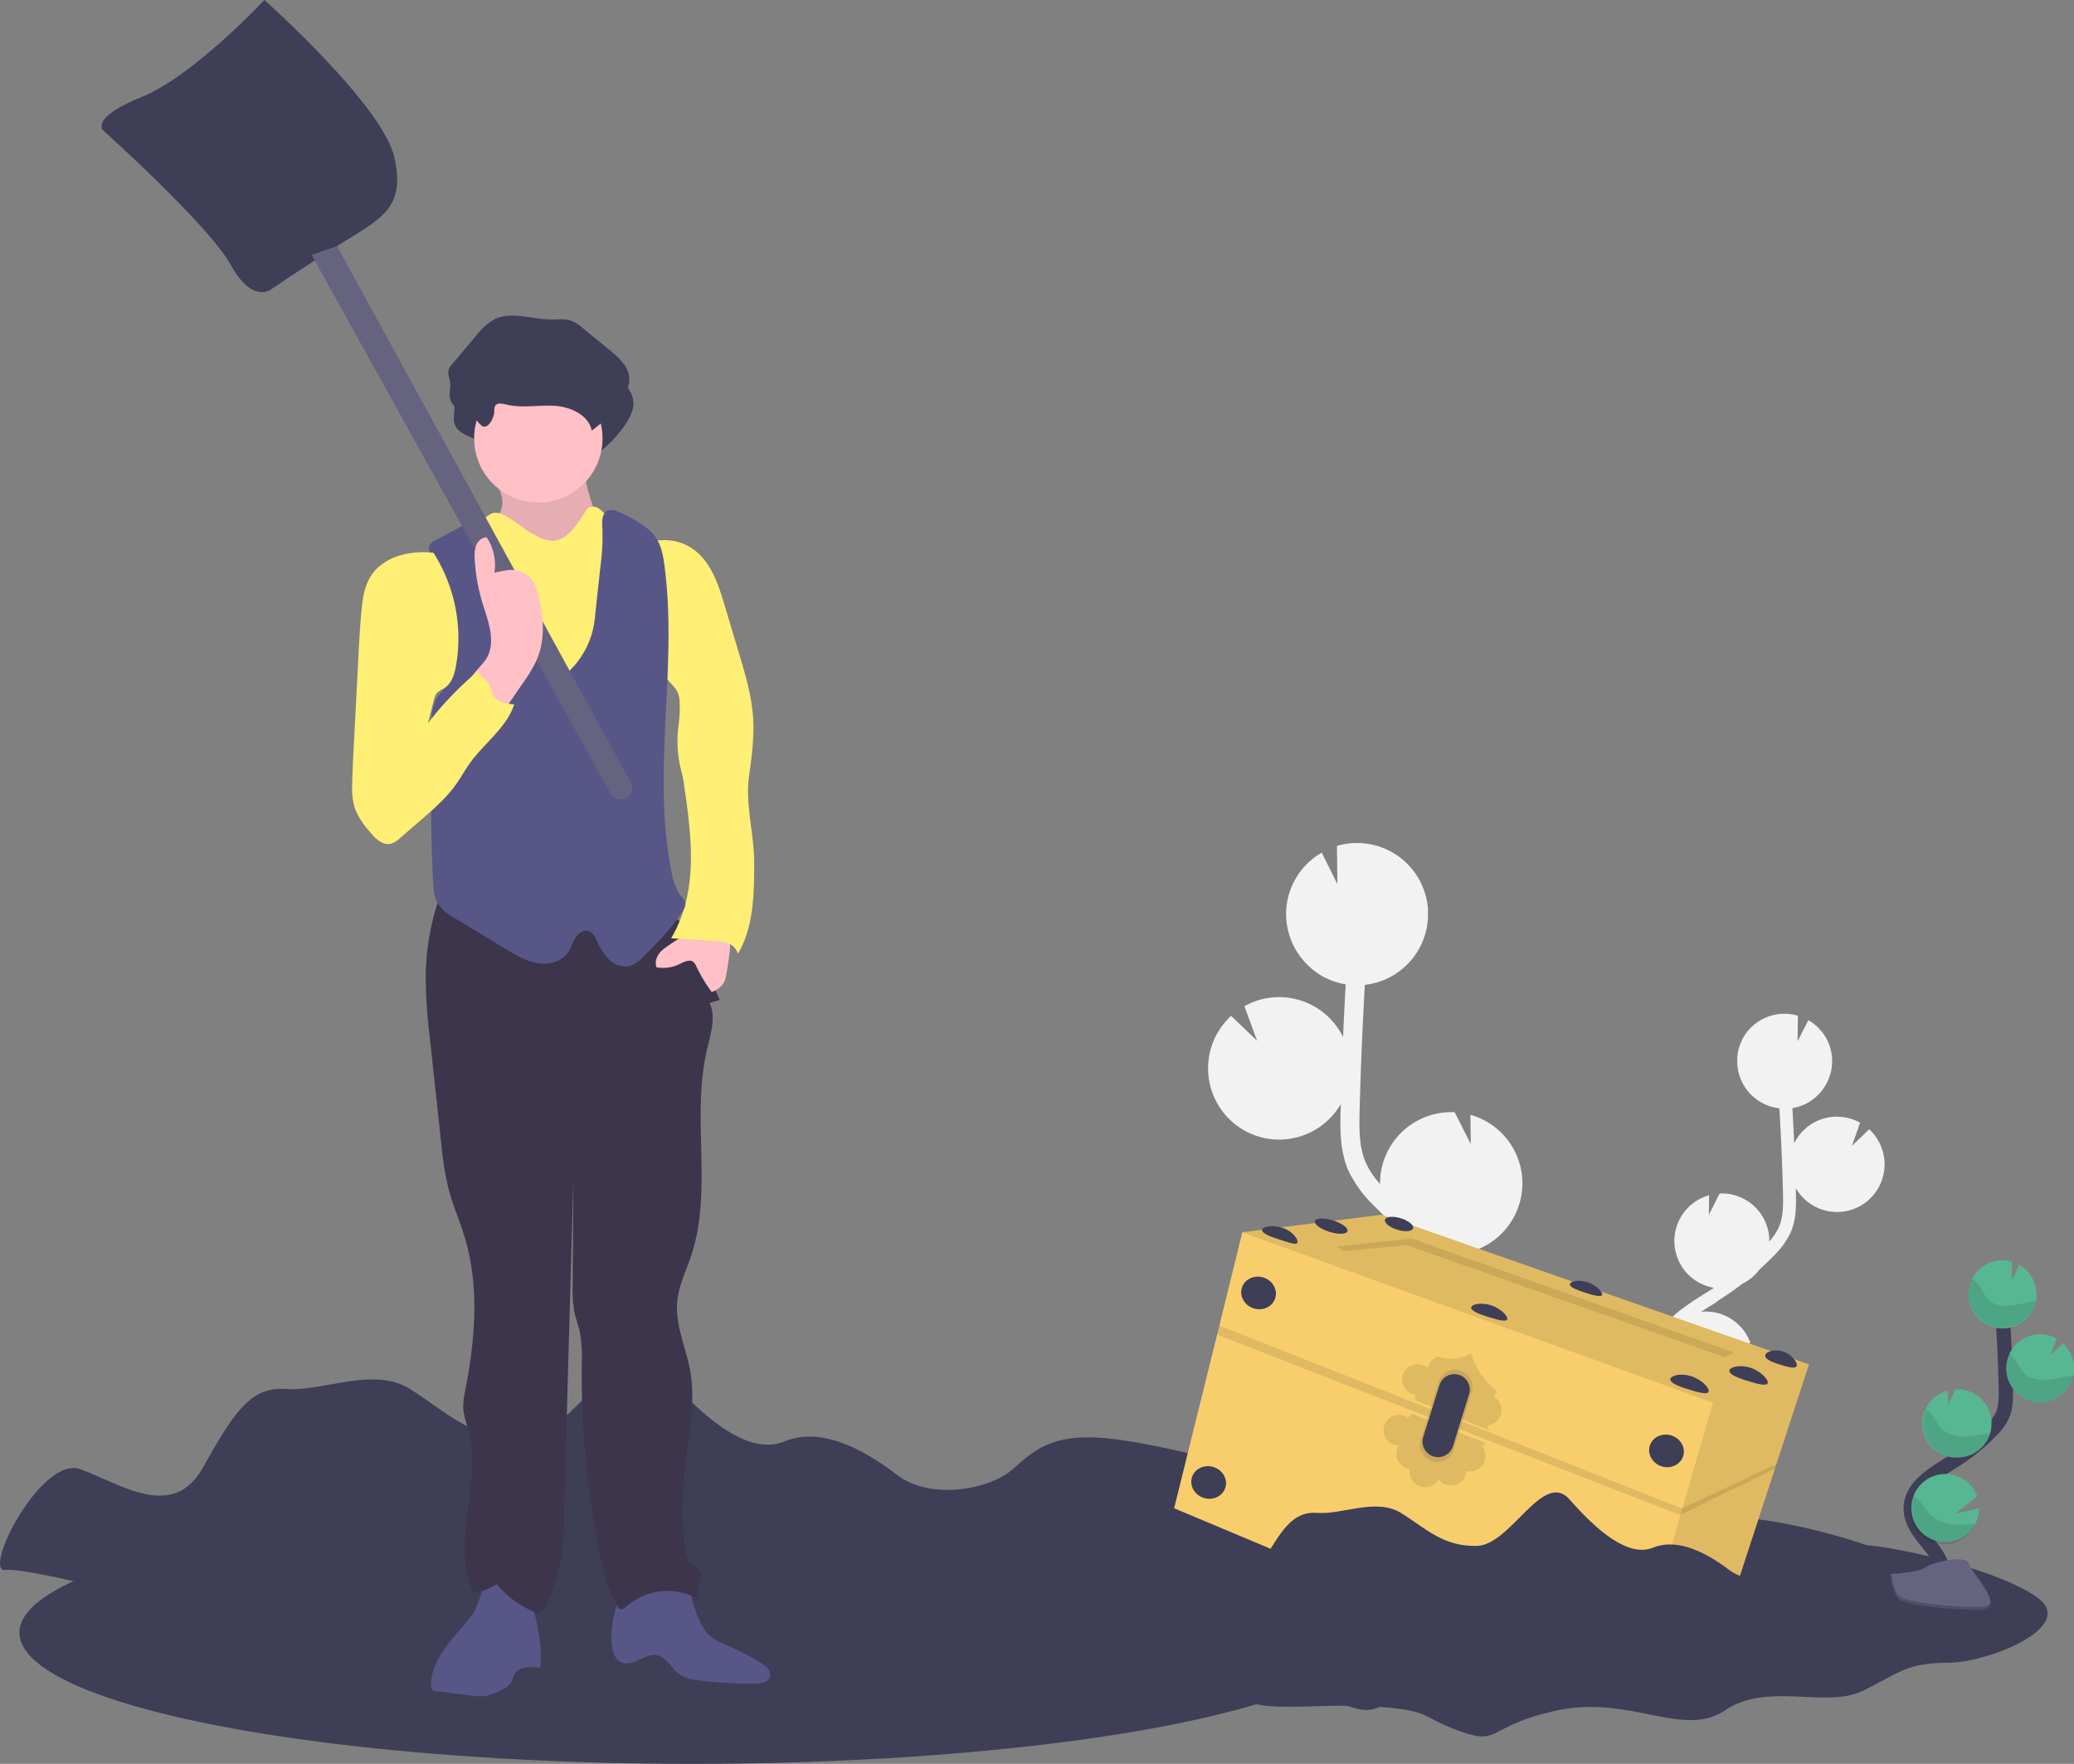 <svg xmlns="http://www.w3.org/2000/svg" viewBox="0 0 579 492.34"><rect x="0" y="0" width="579" height="492.34" fill="#808080" stroke="none"/><defs><style>.cls-1{fill:#3e3e57;}.cls-2{fill:#f2f2f2;}.cls-3{fill:#f8ce6d;}.cls-4{opacity:0.1;}.cls-4,.cls-8{isolation:isolate;}.cls-5{fill:none;stroke:#3e3e57;stroke-miterlimit:10;stroke-width:4px;}.cls-6{fill:#57b793;}.cls-7{fill:#656380;}.cls-8{opacity:0.2;}.cls-9{fill:#ffc0c6;}.cls-10{fill:#575687;}.cls-11{fill:#3c354c;}.cls-12{fill:#ffef75;}</style></defs><title>joke_search</title><g id="Layer_2" data-name="Layer 2"><g id="joke_search"><ellipse id="Ellipse_45" data-name="Ellipse 45" class="cls-1" cx="193.27" cy="455.72" rx="187.85" ry="36.62"/><path id="Path_198" data-name="Path 198" class="cls-1" d="M42.9,446.91s-34.83-9.37-41.4-8.68,10-32.12,21-28.12,25.68,14.53,34.07-.33,13.1-22.87,23.31-22.07,24.38-6.4,34.59,0,17.39,14.28,31.49,13.94,27.48-32.34,38.47-19.54,24.16,24.52,34.49,20.26,22.12,2.14,31.55,9.34,25.94,4,32.23-1.6,11-9.6,24.37-8.81,55.82,10.4,71.55,22.38-20.44,27.21-37.74,27.21-20.44,4.8-35.38,12-39.33-4-56.61,8-39.33-6.4-69.17,0-23.58,15.2-40.88,8.82-11-8.82-36.17-10.4-52.67,4-55-6.4-18.07-12.8-27.51-16S42.9,446.91,42.9,446.91Z"/><path id="Path_199" data-name="Path 199" class="cls-2" d="M476.73,360.59l1.35-.87.4-.26a13.25,13.25,0,0,1-1.35-25.83l-.07,5.46,3-5.95h0a13.27,13.27,0,0,1,13.87,12.64h0v.75a15.71,15.71,0,0,0,2.62-3.87c1.27-2.84,1.3-6,1.2-10-.2-7.73-.54-15.52-1-23.3A13.24,13.24,0,0,1,485,296.86q0-.6,0-1.2v-.3a7.23,7.23,0,0,1,.12-1.14.6.6,0,0,1,0-.19,7.45,7.45,0,0,1,.19-.94,1.13,1.13,0,0,1,.09-.35c.09-.34.2-.67.31-1l.13-.31c.1-.25.2-.49.31-.72s.11-.25.17-.38l0-.09h0a13.29,13.29,0,0,1,15.6-6.73l-.08,7.12,3-5.88A13.16,13.16,0,0,1,511.17,299h0a1.43,1.43,0,0,1-.07.28c0,.09-.09.35-.14.52l-.2.68c-.07.23-.11.32-.17.48s-.2.46-.3.68-.11.27-.17.4c-.17.34-.36.68-.55,1-.07.12-.15.22-.22.33l-.44.68a2.79,2.79,0,0,1-.3.38c-.1.12-.29.37-.45.54a4.51,4.51,0,0,1-.34.37c-.11.12-.32.34-.5.5l-.34.32-.6.5-.32.25c-.31.23-.63.45-1,.68l-.19.1a8,8,0,0,1-.86.47l-.38.17c-.24.11-.49.22-.74.31l-.43.15a6.34,6.34,0,0,1-.74.23l-.45.12c-.27.07-.55.12-.82.17h-.06c.18,3.28.35,6.56.49,9.84a13.25,13.25,0,0,1,17.71-6.12c.24.11.47.23.7.36L517,319.85l4.82-4.63a13.22,13.22,0,0,1,4.28,9.15,12.89,12.89,0,0,1-.34,3.66,13.25,13.25,0,0,1-24.41,3.61v1c.09,3.45.2,7.73-1.52,11.53a23.43,23.43,0,0,1-4.88,6.59c-1.21,1.23-2.46,2.42-3.73,3.57a13.31,13.31,0,0,1-4.8,4q-3.15,2.43-6.52,4.55l-1.17.86c-1.26.78-2.56,1.58-3.83,2.42l.68-.06a13.26,13.26,0,0,1,13.05,8.64l-8.28,6.78,9.12-2.12a13.28,13.28,0,0,1-19,11.95c.21.25.41.51.62.77l1.2,1.5c5.43,6.84,6.9,13.32,4.23,18.27l-3.25-1.76c2.6-4.82-1.31-11-3.87-14.24-.39-.5-.79-1-1.19-1.49-3.44-4.28-7.35-9.13-7.25-15.09C461,370.32,469.73,364.92,476.73,360.59Z"/><path id="Path_200" data-name="Path 200" class="cls-2" d="M411.18,351.55l-2.08-1.3-.6-.38a19.86,19.86,0,0,0,2-38.7l.1,8.18-4.5-8.9h-.06a19.87,19.87,0,0,0-20.75,18.92v1.13a23.54,23.54,0,0,1-3.93-5.8c-1.91-4.25-1.94-9.05-1.79-14.92.3-11.58.8-23.25,1.45-34.88a19.85,19.85,0,0,0,17.63-18.8v-2.25c0-.57-.09-1.14-.18-1.71a.5.5,0,0,0-.05-.27c-.08-.48-.18-1-.3-1.42,0-.17-.08-.34-.13-.52-.14-.51-.29-1-.47-1.5-.06-.16-.12-.32-.19-.48-.14-.36-.29-.72-.46-1.07-.08-.19-.16-.37-.25-.56a.61.61,0,0,1-.07-.14h0a19.85,19.85,0,0,0-23.32-10.06l.13,10.65L369,238a19.75,19.75,0,0,0-9.49,21.4h0a1.91,1.91,0,0,0,.11.41c.06.27.13.52.2.78s.2.68.31,1,.16.49.26.73.28.68.44,1c.09.2.17.41.27.6.25.51.52,1,.82,1.5.1.17.21.34.32.5.21.34.44.66.68,1s.3.38.45.57.44.54.68.81l.5.55q.36.39.75.75l.52.48c.29.26.6.51.91.75l.47.37c.47.35,1,.68,1.45,1,.09.06.2.11.29.16a14.34,14.34,0,0,0,1.28.68l.58.26c.36.16.72.32,1.09.45s.44.16.68.24.74.24,1.11.34l.68.17c.41.1.83.18,1.24.25h.08q-.42,7.37-.73,14.73a19.86,19.86,0,0,0-26.54-9.15c-.35.17-.69.35-1,.54l3.52,9.62-7.23-6.93a19.74,19.74,0,0,0-6.41,13.71,19.35,19.35,0,0,0,.5,5.47,19.85,19.85,0,0,0,36.52,5.43c0,.5,0,1-.05,1.5-.13,5.16-.3,11.57,2.27,17.3a34.8,34.8,0,0,0,7.32,9.86q2.72,2.78,5.59,5.35a19.86,19.86,0,0,0,7.16,6q4.75,3.63,9.78,6.79l2.1,1.3c1.89,1.17,3.83,2.38,5.73,3.62-.33,0-.68-.06-1-.08a19.86,19.86,0,0,0-19.55,12.94l12.4,10.1-13.66-3.16a19.9,19.9,0,0,0,28.49,17.89c-.32.38-.62.76-.93,1.14-.61.76-1.22,1.51-1.81,2.26-8.07,10.23-10.32,19.94-6.32,27.34l4.87-2.62c-3.9-7.21,2-16.43,5.8-21.29.57-.74,1.17-1.48,1.77-2.22,5.16-6.41,11-13.68,10.85-22.59C434.71,366.13,421.67,358.07,411.18,351.55Z"/><path id="Path_201" data-name="Path 201" class="cls-1" d="M310.58,454.07s-23.47-6.22-27.89-5.76,6.7-21.25,14.12-18.61,17.3,9.62,22.95-.22,8.82-15.14,15.71-14.61,16.42-4.24,23.3,0,11.72,9.45,21.22,9.23,18.51-21.41,25.92-12.94,16.28,16.23,23.24,13.41,14.92,1.42,21.26,6.19,17.47,2.65,21.7-1.06,7.42-6.35,16.42-5.83,37.6,6.89,48.2,14.84-13.77,18-25.42,18-13.78,3.18-23.84,8S461,462,449.34,470s-26.48-4.24-46.61,0-15.89,10.06-27.55,5.82-7.41-5.82-24.36-6.88-35.49,2.65-37.08-4.24-12.21-8.47-18.53-10.59S310.58,454.07,310.58,454.07Z"/><path id="Path_202" data-name="Path 202" class="cls-3" d="M505,380.84l-9.09,27.85-.39,1.21-15.22,46.63-26,17.6L327.78,421l12-48.46.64-2.55L346.81,344l0-.06,38.92-4.87Z"/><path id="Path_203" data-name="Path 203" class="cls-4" d="M505,380.84l-24.7,75.7-26,17.6,23.9-82.61L346.81,344l0-.06,38.92-4.87Z"/><path id="Path_204" data-name="Path 204" class="cls-4" d="M375.19,349.2l-2.1-1.28,21-2.2,90,31.82-2.54,1.33-88.79-31.31Z"/><path id="Path_205" data-name="Path 205" class="cls-4" d="M495.88,408.69l-26.29,12.36L340.39,370l-.63,2.55,129.31,50.37,26.42-13"/><ellipse id="Ellipse_46" data-name="Ellipse 46" class="cls-1" cx="351.34" cy="360.86" rx="4.52" ry="4.88" transform="translate(-97.58 589.19) rotate(-72.72)"/><ellipse id="Ellipse_47" data-name="Ellipse 47" class="cls-1" cx="465.21" cy="404.95" rx="4.52" ry="4.88" transform="translate(-59.62 728.91) rotate(-72.72)"/><ellipse id="Ellipse_48" data-name="Ellipse 48" class="cls-1" cx="447.21" cy="459.71" rx="4.52" ry="4.88" transform="translate(-124.56 750.23) rotate(-72.72)"/><ellipse id="Ellipse_49" data-name="Ellipse 49" class="cls-1" cx="337.41" cy="413.76" rx="4.52" ry="4.88" transform="translate(-157.89 613.08) rotate(-72.72)"/><path id="Path_206" data-name="Path 206" class="cls-1" d="M362.21,346.8c-.27.88-2.44,0-5.21-.87s-4.92-1.82-4.65-2.72,2.87-1.35,5.64-.5S362.49,345.91,362.21,346.8Z"/><ellipse id="Ellipse_50" data-name="Ellipse 50" class="cls-1" cx="371.6" cy="342.21" rx="1.67" ry="4.76" transform="translate(-65.52 595.42) rotate(-72.72)"/><path id="Path_207" data-name="Path 207" class="cls-1" d="M420.78,368.24c-.27.88-3,.07-5.63-.75s-4.69-1.74-4.42-2.62,2.77-1.36,5.42-.56S421.06,367.34,420.78,368.24Z"/><path id="Path_208" data-name="Path 208" class="cls-1" d="M477,388.44c-.31,1-3.19.13-6-.74s-5-1.86-4.67-2.85,3-1.6,5.79-.73S477.35,387.45,477,388.44Z"/><path id="Path_209" data-name="Path 209" class="cls-1" d="M493.49,386.07c-.31,1-3.19.13-6-.74s-5-1.87-4.68-2.86,3-1.59,5.79-.72S493.8,385.08,493.49,386.07Z"/><path id="Path_210" data-name="Path 210" class="cls-1" d="M501.6,381.23c-.31,1-2.71.29-5-.43s-4.07-1.59-3.79-2.58,2.59-1.72,4.9-1S501.91,380.24,501.6,381.23Z"/><path id="Path_211" data-name="Path 211" class="cls-1" d="M447.27,361.42c-.24.78-2.71.06-5-.68s-4.23-1.57-4-2.35,2.49-1.25,4.86-.51S447.51,360.62,447.27,361.42Z"/><ellipse id="Ellipse_51" data-name="Ellipse 51" class="cls-1" cx="390.55" cy="341.61" rx="1.67" ry="4.11" transform="translate(-51.63 613.1) rotate(-72.72)"/><path id="Path_212" data-name="Path 212" class="cls-4" d="M419,394.86a4.3,4.3,0,0,0-2-5,4.12,4.12,0,0,0,.89-1.58,21.32,21.32,0,0,1-7.22-10.56,11.16,11.16,0,0,1-9.25.93,4.26,4.26,0,0,0-2.73,2.8,1.76,1.76,0,0,1-.07.27l-.15.08a4.29,4.29,0,0,0-5.74,6.37,4.51,4.51,0,0,0,1.59.91,3.29,3.29,0,0,0,.68.14l.06,1.58,20.52,8.39-.14-1.36a4.3,4.3,0,0,0,3.53-3Z"/><path id="Path_213" data-name="Path 213" class="cls-4" d="M414.24,408.33a4.31,4.31,0,0,1-4.89,2.23,4.13,4.13,0,0,1-.45,1.75,4.28,4.28,0,0,1-5.75,1.9h0a4.39,4.39,0,0,1-1.58-1.35,4.29,4.29,0,0,1-8-2.78,4.13,4.13,0,0,1-1.36-.42,4.28,4.28,0,0,1-1.9-5.75l.13-.25-.05-.16a4.08,4.08,0,0,1-1.78-.45,4.3,4.3,0,0,1,3.89-7.68,4.88,4.88,0,0,1,.58.34l1.12-1.09,20.65,8.25-1,.89A4.28,4.28,0,0,1,414.24,408.33Z"/><path id="Path_214" data-name="Path 214" class="cls-4" d="M401.64,385.63l-5,16.15a4.85,4.85,0,0,0,2.93,6h0a4.86,4.86,0,0,0,6.24-2.86,1.83,1.83,0,0,0,.08-.25l5-16.16a4.85,4.85,0,0,0-3.23-6l-.22-.06h0A4.83,4.83,0,0,0,401.64,385.63Z"/><path id="Path_215" data-name="Path 215" class="cls-1" d="M401.85,386.61l-4.52,14.48a4.34,4.34,0,0,0,2.64,5.37h0a4.34,4.34,0,0,0,5.58-2.57,1.43,1.43,0,0,0,.08-.22l4.5-14.49a4.36,4.36,0,0,0-2.87-5.45l-.22-.06h0A4.37,4.37,0,0,0,401.85,386.61Z"/><path id="Path_216" data-name="Path 216" class="cls-1" d="M342.88,461.48s-23.47-6.21-27.89-5.75,6.71-21.26,14.12-18.61,17.31,9.61,22.95-.23,8.82-15.13,15.72-14.6,16.42-4.24,23.3,0,11.71,9.44,21.22,9.22,18.5-21.41,25.92-12.93S454.5,434.81,461.46,432s14.92,1.42,21.25,6.19,17.48,2.64,21.7-1.06,7.41-6.36,16.42-5.83,37.6,6.89,48.2,14.83-13.77,18-25.43,18-13.76,3.17-23.83,7.94-26.49-2.64-38.14,5.3-26.48-4.23-46.61,0-15.88,10.07-27.54,5.83-7.41-5.83-24.36-6.89S347.63,479,346,472.08s-12.17-8.47-18.53-10.6S342.88,461.48,342.88,461.48Z"/><path id="Path_217" data-name="Path 217" class="cls-5" d="M542.11,443.63c2-3.74-.27-8.32-2.9-11.65s-5.85-6.78-5.78-11.05c.1-6.1,6.58-9.7,11.75-12.94a56.76,56.76,0,0,0,10.55-8.49,15.38,15.38,0,0,0,3.25-4.34c1.07-2.39,1-5.1,1-7.71q-.33-13.06-1.3-26.1"/><path id="Path_218" data-name="Path 218" class="cls-6" d="M568.5,360.87a9.51,9.51,0,0,0-4.75-7.8l-2.13,4.22.07-5.11a10.09,10.09,0,0,0-3.14-.38,9.5,9.5,0,1,0,10,9.07Z"/><path id="Path_219" data-name="Path 219" class="cls-6" d="M551.52,425.29a9.5,9.5,0,1,1,.46-7.66l-6,4.86,6.55-1.51a9.5,9.5,0,0,1-1.06,4.31Z"/><path id="Path_220" data-name="Path 220" class="cls-6" d="M546.82,406.81a9.49,9.49,0,0,1-3-18.67l0,3.92,2.15-4.26h0a9.49,9.49,0,0,1,10,9v.07a9.14,9.14,0,0,1-.41,3.24,9.49,9.49,0,0,1-8.65,6.71Z"/><path id="Path_221" data-name="Path 221" class="cls-6" d="M569.93,391.44a9.5,9.5,0,1,1,4.21-17.82l-1.68,4.62,3.45-3.33a9.5,9.5,0,0,1,3.08,6.57,9.66,9.66,0,0,1-.24,2.63,9.5,9.5,0,0,1-8.82,7.33Z"/><path id="Path_222" data-name="Path 222" class="cls-4" d="M567.21,363.41c-2.2.24-4.33.92-6.53,1.06s-4.63-.39-6-2.1a28.72,28.72,0,0,1-1.76-3.1,6.75,6.75,0,0,0-2.4-2.26,9.49,9.49,0,0,0,17.13,8.19,8.85,8.85,0,0,0,.66-1.87C567.94,363.34,567.58,363.37,567.21,363.41Z"/><path id="Path_223" data-name="Path 223" class="cls-4" d="M569.93,391.44a9.53,9.53,0,0,1-9.06-13.56,7,7,0,0,1,1.93,1.89,32.26,32.26,0,0,0,1.89,3.14c1.48,1.75,4,2.32,6.31,2.22s4.51-.76,6.78-1c.32,0,.68-.05,1-.06a9.48,9.48,0,0,1-8.81,7.34Z"/><path id="Path_224" data-name="Path 224" class="cls-4" d="M546.82,406.81a9.48,9.48,0,0,1-9.11-13.4,7.77,7.77,0,0,1,2,1.93,36.54,36.54,0,0,0,2,3.22c1.6,1.78,4.3,2.41,6.74,2.36s4.62-.63,7-.82a9.48,9.48,0,0,1-8.66,6.71Z"/><path id="Path_225" data-name="Path 225" class="cls-4" d="M551.52,425.29a9.5,9.5,0,1,1-17.34-7.76,9.44,9.44,0,0,1,2.08,1.86,38.48,38.48,0,0,0,2.55,3.39c2,1.91,5.09,2.72,7.89,2.78a41.16,41.16,0,0,0,4.83-.27Z"/><path id="Path_226" data-name="Path 226" class="cls-7" d="M527.75,439.32s7.52-.23,9.78-1.84,11.53-3.54,12.12-1,11.28,12.88,2.81,12.93-19.71-1.32-22-2.72S527.75,439.32,527.75,439.32Z"/><path id="Path_227" data-name="Path 227" class="cls-8" d="M552.62,448.56c-8.48.07-19.7-1.36-22-2.71-1.73-1.05-2.41-4.81-2.64-6.55h-.25s.47,6.07,2.71,7.46,13.48,2.76,22,2.72c2.44,0,3.29-.89,3.24-2.18C555.34,448.06,554.43,448.54,552.62,448.56Z"/><path id="Path_228" data-name="Path 228" class="cls-1" d="M139.16,121.51a3,3,0,0,1,.21-1.45c.55-1,2-.71,3.07-.44,4.37,1.1,9,.1,13.46.36s9.55,2.5,10.46,6.91a32.76,32.76,0,0,0,8.29-8.52c1.25-1.87,2.33-4,2.16-6.24-.24-3.23-2.95-5.64-5.46-7.69l-7.46-6.1a11.3,11.3,0,0,0-3.35-2.13c-1.72-.59-3.6-.31-5.42-.31-5.43,0-11.24-2.47-16.08,0a17.11,17.11,0,0,0-5,4.55l-6.67,7.9a4.18,4.18,0,0,0-1.07,1.81,7.85,7.85,0,0,0,.48,2.88c.32,1.76-.45,3.64.14,5.34,1,2.81,4.38,3.21,6.47,4.82.78.6,2,2.64,2.92,2.62C138,125.8,139.11,122.81,139.16,121.51Z"/><path id="Path_229" data-name="Path 229" class="cls-9" d="M140.26,140.38c-.07,2.2-1.36,4.15-2.59,6-1.65,2.43-3.39,5-6,6.31a57.61,57.61,0,0,0,42.58,4.49c2.28-.68,5-2.09,4.85-4.47a24.42,24.42,0,0,1-7.83-3.14,17,17,0,0,1-5.74-8.14,89.69,89.69,0,0,1-2.59-9.78,1.91,1.91,0,0,0-.42-.91,1.86,1.86,0,0,0-1.29-.34l-9-.16c-3.71,0-7.74-.09-11.19,1.48C136.73,133.66,140.38,136.73,140.26,140.38Z"/><path id="Path_230" data-name="Path 230" class="cls-4" d="M140.26,140.38c-.07,2.2-1.36,4.15-2.59,6-1.65,2.43-3.39,5-6,6.31a57.61,57.61,0,0,0,42.58,4.49c2.28-.68,5-2.09,4.85-4.47a24.42,24.42,0,0,1-7.83-3.14,17,17,0,0,1-5.74-8.14,89.69,89.69,0,0,1-2.59-9.78,1.91,1.91,0,0,0-.42-.91,1.86,1.86,0,0,0-1.29-.34l-9-.16c-3.71,0-7.74-.09-11.19,1.48C136.73,133.66,140.38,136.73,140.26,140.38Z"/><path id="Path_231" data-name="Path 231" class="cls-10" d="M132.4,449.78c-2.22,3.39-5.13,6.26-7.57,9.49s-4.49,7-4.51,11.06a1.7,1.7,0,0,0,.47,1.42,1.76,1.76,0,0,0,.92.29l9.43,1.21a15.77,15.77,0,0,0,4.34.15,15.34,15.34,0,0,0,4.45-1.62,6.16,6.16,0,0,0,2.67-2c.46-.75.58-1.67,1-2.43,1.31-2.3,4.6-2.2,7.22-1.8.76-7-1.18-14-3.1-20.73A2.11,2.11,0,0,0,146,443c-2.25-.74-7.71-3.64-9.61-2.28C135,441.7,133.53,448,132.4,449.78Z"/><path id="Path_232" data-name="Path 232" class="cls-10" d="M177.85,463.57c1.81-.85,3.74-1.94,5.7-1.5,2.75.62,4,3.88,6.32,5.43A11.31,11.31,0,0,0,194.8,469a114.73,114.73,0,0,0,15.94.94c1.7,0,3.84-.41,4.26-2s-1.16-2.93-2.55-3.77a72.35,72.35,0,0,0-9.41-4.89,19,19,0,0,1-4.49-2.39c-2.32-1.88-3.46-4.82-4.5-7.62-.83-2.25-1.6-7.12-3.31-8.82-1.87-1.84-4.39-.62-6.73-.1-3.65.8-7.92,1.36-10.27,4.63C170.31,449.73,167.67,468.28,177.85,463.57Z"/><path id="Path_233" data-name="Path 233" class="cls-11" d="M123.93,247.16a69.26,69.26,0,0,0-5.06,24.1A139.17,139.17,0,0,0,120,289.74q1.62,14.92,3.23,29.84a84.84,84.84,0,0,0,2,12.28c1.17,4.51,3.08,8.82,4.44,13.26,4.22,13.82,3,28.72.23,42.9a21.73,21.73,0,0,0-.58,4.75c.08,2.39,1,4.67,1.6,7,3.65,14.14-4.75,29.84.73,43.4a2.12,2.12,0,0,0,.86,1.19,2.16,2.16,0,0,0,1.71-.08,23.11,23.11,0,0,0,4.47-2.11,27.31,27.31,0,0,0,11.08,8c3.21-.79,3.82-4.7,4.87-7.84a53.76,53.76,0,0,0,2-6.83,52.71,52.71,0,0,0,.71-8.6L160.07,329l-.2,29.87a35.73,35.73,0,0,0,.46,7.23c.41,2,1.15,3.89,1.58,5.88a40.22,40.22,0,0,1,.5,8.7,255.59,255.59,0,0,0,4.71,51.41c1.09,5.55,2.39,11.15,5.16,16.07a1.82,1.82,0,0,0,1,1c.59.13,1.14-.34,1.58-.75a17.28,17.28,0,0,1,19.85-2.16c-.6-2.88,2.15-6.22.19-8.4a21.29,21.29,0,0,0-2-1.49c-1.25-1.06-1.54-2.85-1.72-4.48a104,104,0,0,1,0-21.89c.95-9.09,3.1-18.26,1.52-27.26-1.16-6.53-4.26-12.89-3.64-19.46.4-4.4,2.45-8.47,3.86-12.66,6.16-18.36,0-38.8,4.46-57.65,1-4.32,2.57-9,.71-13l2.83-.86L195,265.66c-1.24-2.85-2.55-5.79-4.74-8-3.69-3.66-9.2-4.65-14.35-5.42l-41.87-6.53C130.34,245.11,125.33,243.72,123.93,247.16Z"/><circle id="Ellipse_52" data-name="Ellipse 52" class="cls-9" cx="150.29" cy="122.36" r="17.92"/><path id="Path_234" data-name="Path 234" class="cls-12" d="M140.52,143.7a4.23,4.23,0,0,0-2.89-.51,5.27,5.27,0,0,0-1.36.74l-8.47,5.94a13.06,13.06,0,0,0-3.21,2.81c-1.45,2-1.68,4.6-1.49,7,.42,5.51,2.64,10.7,3.85,16.08s1.21,11.53-2.27,15.85a8.54,8.54,0,0,0-1.47,2.1,5.8,5.8,0,0,0-.28,2,55.4,55.4,0,0,0,.16,7.73c.38,3.32,1.36,6.54,1.89,9.83.92,5.6.67,11.34,1.4,16.95a2.71,2.71,0,0,0,2.47,2.94h.24a80,80,0,0,0,12.66.83c4.9,0,9.8-.27,14.7-.53l22.28-1.17a2.2,2.2,0,0,0,2.46-1.91,2.17,2.17,0,0,0,0-.36c1.95-9.38,3.92-18.92,3-28.44-.6-6.15-2.39-12.11-4.07-18-1.36-4.82-2.66-9.87-1.64-14.77.68-3.24,2.32-6.23,2.75-9.49a11.2,11.2,0,0,0-3.06-9.43c-2.5-2.39-6.14-3.3-8.63-5.7a19.68,19.68,0,0,0-2.22-2.16,2.8,2.8,0,0,0-2.93-.34A3.7,3.7,0,0,0,163.3,143c-2.17,3.3-5.42,8.72-10,7.87C148.34,149.94,144.88,145.8,140.52,143.7Z"/><path id="Path_235" data-name="Path 235" class="cls-9" d="M185.3,264.87c-1.58,1.19-2.76,3.3-2,5.14a10.46,10.46,0,0,0,6.35-.88c1.26-.62,2.84-1.49,3.94-.59a3.34,3.34,0,0,1,.81,1.22,41.4,41.4,0,0,0,4.3,7.14,7.25,7.25,0,0,0,3.2-2.31,6.68,6.68,0,0,0,.83-2.48c.43-2.18.74-4.39,1-6.6.14-1.61.17-3.39-.93-4.58C198,255.84,189.22,262,185.3,264.87Z"/><path id="Path_236" data-name="Path 236" class="cls-1" d="M138,114.79a3.11,3.11,0,0,1,.21-1.45c.55-1,2-.68,3.07-.44,4.37,1.11,9,.11,13.46.37s9.55,2.5,10.46,6.91a33,33,0,0,0,8.3-8.53c1.24-1.86,2.33-4,2.16-6.24-.24-3.22-2.95-5.64-5.46-7.69l-7.46-6.1a11.2,11.2,0,0,0-3.35-2.12c-1.72-.59-3.61-.31-5.42-.31-5.43,0-11.24-2.47-16.08,0a17.22,17.22,0,0,0-5,4.56l-6.66,7.9a4.18,4.18,0,0,0-1.07,1.8,7.89,7.89,0,0,0,.48,2.88c.31,1.76-.45,3.65.13,5.34,1,2.82,4.39,3.21,6.48,4.82.78.6,2,2.64,2.92,2.61C136.84,119.08,138,116.09,138,114.79Z"/><path id="Path_237" data-name="Path 237" class="cls-12" d="M182.31,151.14a13.89,13.89,0,0,1,11,2c5.13,3.52,7.24,9.93,9,15.89l4,13.35c1.75,5.85,3.52,11.76,3.92,17.85.38,5.55-.38,11.09-1.14,16.59-1.05,7.62,1.42,16,1.45,23.65,0,8.82-.05,18.17-4.54,25.77a4.32,4.32,0,0,0-2.71-2.9,12.88,12.88,0,0,0-4-.68l-11.93-.76a37.07,37.07,0,0,0,2.61-5.38c4.58-11.76,2.83-24.9,1-37.38a26.47,26.47,0,0,0-.67-3.53,33.5,33.5,0,0,1-.81-13.66,32.45,32.45,0,0,0,.21-6.23,7,7,0,0,0-.55-2.55,8.05,8.05,0,0,0-1.32-1.82l-2.41-2.71c-.2-8.2-1.48-16.47-2.76-24.58A55,55,0,0,1,182.31,151.14Z"/><path id="Path_238" data-name="Path 238" class="cls-10" d="M158.85,187.37a57.6,57.6,0,0,1-21.59-36.57c-.39-2.57-1.42-5.93-4-5.84a5.1,5.1,0,0,0-2.21.78l-9.42,5a3.57,3.57,0,0,0-1.64,1.36c-.62,1.2.26,2.6,1,3.72,5.07,7.66,5.43,17.39,5.63,26.58.06,2.71.08,5.56-1.23,7.94-1.06,1.92-2.91,3.33-3.89,5.3a13.94,13.94,0,0,0-1,6.06c-.19,14.76-.38,29.53.39,44.28.12,2.22.29,4.55,1.48,6.44a13.49,13.49,0,0,0,4.69,3.93L141.36,265c2.71,1.65,5.53,3.32,8.67,3.85s6.73-.37,8.53-3c.88-1.28,1.26-2.83,2.1-4.12s2.45-2.35,3.88-1.77a4.35,4.35,0,0,1,2,2.45,18.48,18.48,0,0,0,3.35,5.28,6.51,6.51,0,0,0,5.67,2c1.77-.39,3.14-1.72,4.41-3,3.92-3.93,7.88-7.91,10.76-12.66a3,3,0,0,0,.61-1.92,3.75,3.75,0,0,0-1.05-1.76c-1.8-2.21-2.51-5.11-3-7.92-5.36-28.21,2.21-57.53-2-86-.47-3.25-1.52-6.24-4-8.45a32.62,32.62,0,0,0-8.47-5,4.05,4.05,0,0,0-3.11-.5c-1.66.67-1.67,3-1.55,4.74a62.49,62.49,0,0,1-.54,10.94l-1.46,13.42a25.88,25.88,0,0,1-1.14,6A24.16,24.16,0,0,1,158.85,187.37Z"/><path id="Path_239" data-name="Path 239" class="cls-1" d="M75.71,80.75S70.53,85,64.42,73.93,28.81,36.4,28.81,36.4,25,32.91,39.49,27.09,73.81,0,73.81,0s33.05,29.38,36.29,43.94-3.85,17-16,24.75S75.71,80.75,75.71,80.75Z"/><path id="Path_240" data-name="Path 240" class="cls-7" d="M170.44,221.48,87,71.15l7.08-2.46,82,149.68a3.25,3.25,0,0,1-1.31,4.4l-.05,0h0A3.23,3.23,0,0,1,170.44,221.48Z"/><path id="Path_241" data-name="Path 241" class="cls-9" d="M136.18,183.1c2.19-4.67-.05-10.06-1.54-15A50.42,50.42,0,0,1,132.53,156a8.85,8.85,0,0,1,.42-3.82,3.4,3.4,0,0,1,2.9-2.22,14,14,0,0,1,2.18,9.92,31.22,31.22,0,0,1,3.83-.75,7.17,7.17,0,0,1,7.81,5c2.15,6.89,2.88,14.25-.11,20.69a40.56,40.56,0,0,1-3.32,5.46l-6.54,9.55a2.87,2.87,0,0,1-1.78,1.47c-.78.11-1.6-.6-2.18-1.26-2-2.24-5.51-5.51-5.13-8.6S134.88,185.85,136.18,183.1Z"/><path id="Path_242" data-name="Path 242" class="cls-12" d="M121.08,154.3c-6.64-.75-14.25,1-17.72,6.78-1.74,2.9-2.17,6.37-2.48,9.74-.43,4.71-.68,9.44-.91,14.16l-1.29,24.84c-.15,3-.3,6-.36,8.92a20.31,20.31,0,0,0,.74,6.89,21.47,21.47,0,0,0,4.07,6.42c1.62,2,3.65,4,6,3.45a6.52,6.52,0,0,0,2.59-1.6l5.42-4.69c3.69-3.17,7.42-6.38,10.23-10.35,1.35-1.92,2.47-4,3.84-5.88,4-5.59,10.22-9.83,12.34-16.38-2-.11-5-.78-5.92-2.59-.5-.95-.57-2.1-1.11-3-.84-1.4-2.72-2.15-3-3.75a91.69,91.69,0,0,0-14.05,14.62l1.73-6.72a4.33,4.33,0,0,1,.77-1.74,7.66,7.66,0,0,1,2-1.28c2.11-1.28,2.91-3.91,3.34-6.34a44.38,44.38,0,0,0-6.29-31.49Z"/></g></g></svg>